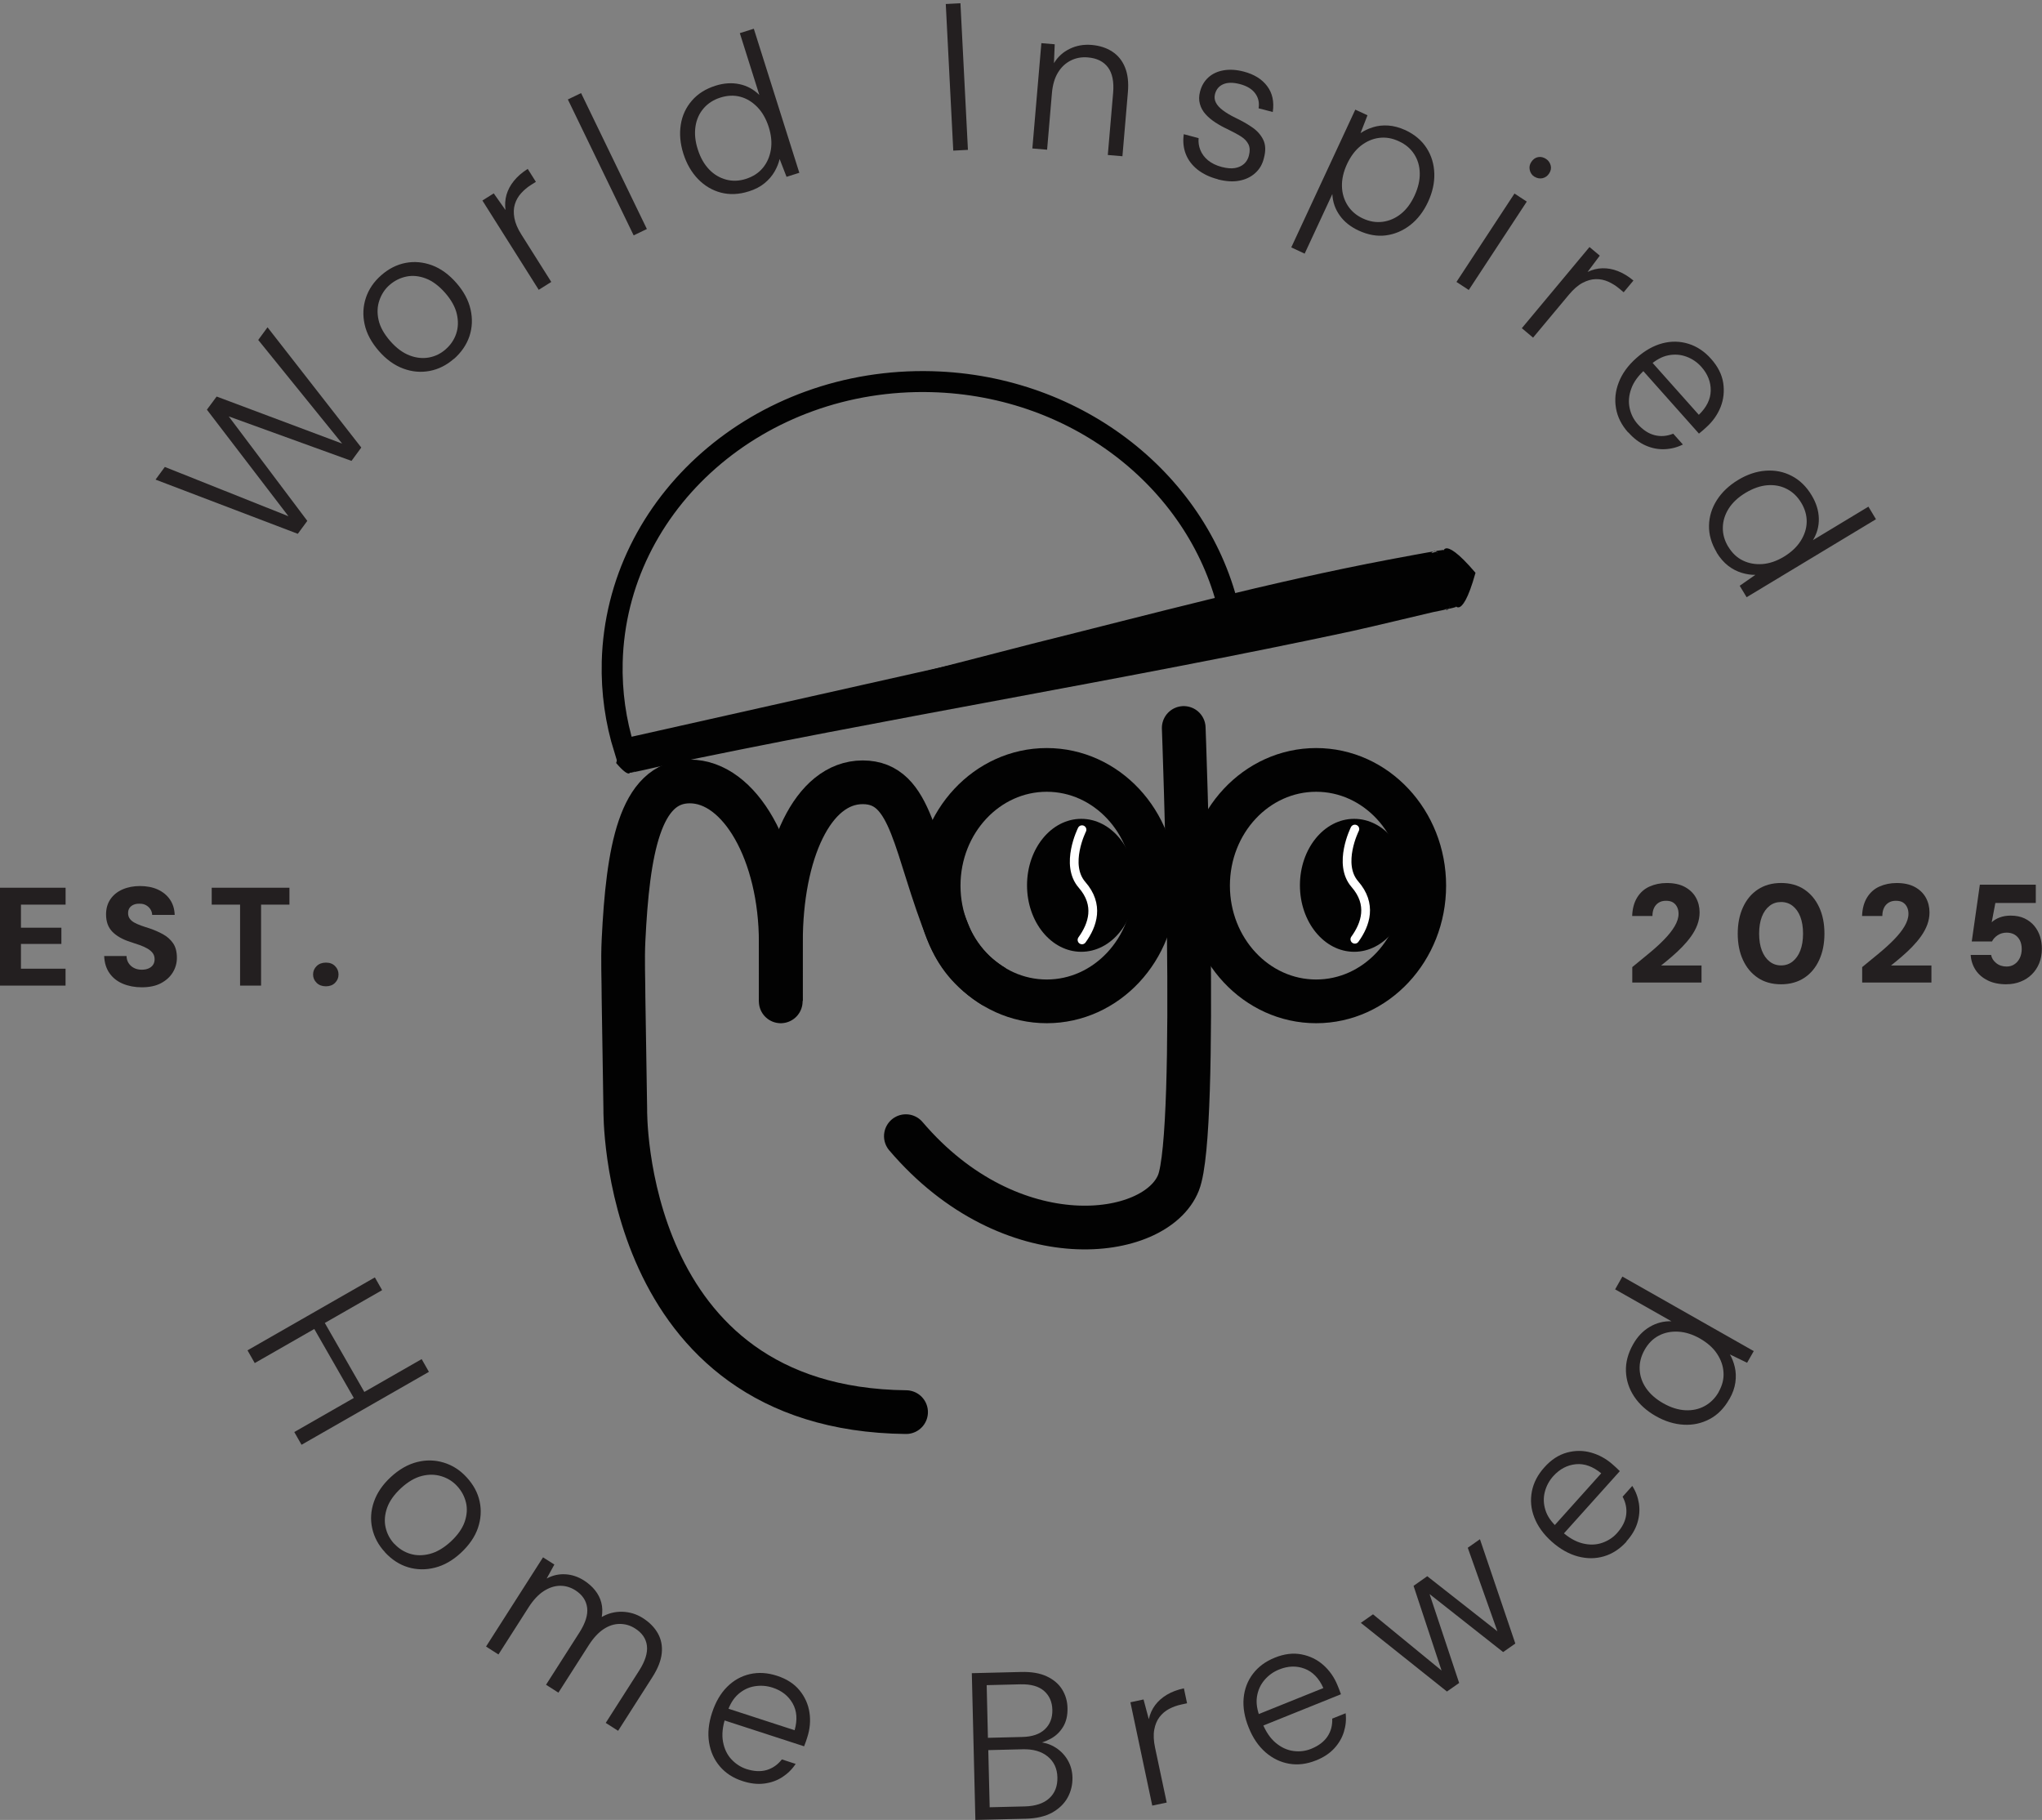 <?xml version="1.0" encoding="UTF-8"?>
<svg id="Layer_1" data-name="Layer 1" xmlns="http://www.w3.org/2000/svg" xmlns:xlink="http://www.w3.org/1999/xlink" viewBox="0 0 509.65 454.19">
  <rect x="0" y="0" width="509.65" height="454.19" fill="#808080" stroke="none"/>
  <defs>
    <style>
      .cls-1, .cls-2, .cls-3, .cls-4, .cls-5 {
        fill: none;
      }

      .cls-2, .cls-3, .cls-4, .cls-5 {
        stroke-miterlimit: 10;
      }

      .cls-2, .cls-3, .cls-5 {
        stroke: #020202;
      }

      .cls-2, .cls-5 {
        stroke-width: 10.91px;
      }

      .cls-3 {
        stroke-width: 5.23px;
      }

      .cls-6 {
        fill: #231f20;
      }

      .cls-7 {
        clip-path: url(#clippath-1);
      }

      .cls-8 {
        fill: #020202;
      }

      .cls-4 {
        stroke: #fff;
        stroke-width: 2.18px;
      }

      .cls-4, .cls-5 {
        stroke-linecap: round;
      }

      .cls-9 {
        clip-path: url(#clippath);
      }
    </style>
    <clipPath id="clippath">
      <rect class="cls-1" x="83.67" width="333.84" height="432.03"/>
    </clipPath>
    <clipPath id="clippath-1">
      <rect class="cls-1" x="83.67" width="333.84" height="432.03"/>
    </clipPath>
  </defs>
  <g class="cls-9">
    <g class="cls-7">
      <g>
        <path class="cls-5" d="M194.86,249.9c.07-4.38,0-9.35,0-14.78,0-22.14-10.17-40.1-22.7-40.1s-15.46,17.43-16.54,39.66c-.24,5.11,0,9.7,0,14.36l.44,27.83s-1.2,74.77,70.08,75.54"/>
        <path class="cls-2" d="M194.91,249.9c-.07-4.38,0-9.35,0-14.78,0-22.14,7.85-39.89,20.4-39.89s12.72,16.28,21.45,37.87c1.95,4.8,5.08,9.3,11.46,13.21"/>
        <path class="cls-5" d="M295.44,181.67s3.82,100.56-1.31,113.49c-5.67,14.27-41.79,19.18-68.04-11.62"/>
        <path class="cls-3" d="M306.89,153.03c-7.12-32.14-37.41-56.8-74.35-57.78-43-1.13-78.7,30.17-79.74,69.94-.19,7.56.87,14.87,3.02,21.76l151.1-33.92h-.02Z"/>
        <path class="cls-8" d="M368.26,142.95c-3.75,13.49-5.65,6.63-4.83,8.52-1.08.35-2.65.63-3.79.89-7.36,1.52-15.2,3.09-22.53,4.5-42.77,8.15-85.94,15.41-128.52,24.67-13.17,2.88-34.93,7.68-47.92,10.64l-1.62.35-.84.17-.45.09-.28.05-.23.03c-.03-.87.44,2.13-3.47-2.44,1.62-5.79,2.46-2.86,2.13-3.68.26-.09.66-.21.92-.28,3.12-.84,8.74-2.22,11.97-3.02,23.3-5.85,65-16.65,88.75-22.77,29.63-7.38,59.14-15.34,89.17-21.03,3.12-.58,9.09-1.71,12.27-2.23l.52-.07.37-.05.4-.05c.05,2.06-1.12-4.97,7.97,5.69h.02l-.02.02ZM353.98,146.11c9.02,10.63,7.78,3.63,7.78,5.69.24-.03.19-.02.19-.02-.51.12-1.95.44-2.58.58-7.26,1.68-14.94,3.59-22.2,5.2-55.86,11.99-117.3,21.93-173.26,33.8l-3.18.7-1.57.35-.77.17-.35.09-.12.03h.03c-.4-.8.37,2.15,1.94-3.61-3.86-4.55-3.3-1.55-3.28-2.44-.09,0-.03,0-.03,0h.12l.37-.07c3.12-.54,8.76-1.66,11.95-2.29,55.37-10.92,110.61-25.72,165.16-40.22,5.58-1.45,16.54-4.28,22.07-5.76l1.52-.42.72-.21.28-.09h.05-.02l-.19.05c.89,1.85-.96-5.03-4.64,8.45h0v.02Z"/>
        <ellipse class="cls-2" cx="261.25" cy="221.02" rx="26.98" ry="28.88"/>
        <path class="cls-8" d="M269.87,204.35c7.49,0,13.54,7.43,13.54,16.59s-6.05,16.59-13.54,16.59-13.54-7.43-13.54-16.59,6.05-16.59,13.54-16.59"/>
        <path class="cls-8" d="M270.05,207.06s-4.38,8.72,0,13.75c4.38,5.01,2.7,10.02,0,13.75"/>
        <path class="cls-4" d="M270.05,207.06s-4.38,8.72,0,13.75c4.38,5.01,2.7,10.02,0,13.75"/>
        <ellipse class="cls-2" cx="328.49" cy="221.02" rx="26.98" ry="28.88"/>
        <path class="cls-8" d="M337.98,204.35c7.49,0,13.54,7.43,13.54,16.59s-6.05,16.59-13.54,16.59-13.54-7.43-13.54-16.59,6.05-16.59,13.54-16.59"/>
        <path class="cls-8" d="M338.15,206.9s-4.38,8.72,0,13.75c4.38,5.01,2.7,10.02,0,13.75"/>
        <path class="cls-4" d="M338.15,206.9s-4.38,8.72,0,13.75c4.38,5.01,2.7,10.02,0,13.75"/>
      </g>
    </g>
  </g>
  <g>
    <path class="cls-6" d="M74.35,133.23l-35.53-13.54,2.32-3.16,30.85,12.3-20.35-26.59,2.43-3.28,31.32,11.74-20.94-25.86,2.32-3.16,23.4,30.01-2.44,3.33-30.64-11.1,19.61,26.07-2.39,3.25.03-.02Z"/>
    <path class="cls-6" d="M113.27,89.55c-1.81,1.59-3.82,2.6-6.02,3.02-2.2.42-4.41.23-6.61-.59-2.22-.82-4.22-2.27-6.04-4.34-1.88-2.15-3.09-4.38-3.59-6.67-.51-2.3-.4-4.52.31-6.65.72-2.15,1.99-4.01,3.8-5.6,1.88-1.66,3.93-2.69,6.12-3.11,2.2-.42,4.38-.21,6.58.59,2.2.82,4.24,2.29,6.12,4.45,1.81,2.08,2.98,4.26,3.51,6.58.52,2.3.42,4.54-.28,6.67-.72,2.13-2.01,4.03-3.89,5.69l-.02-.03ZM111.24,87.16c1.24-1.08,2.11-2.37,2.62-3.89s.56-3.14.16-4.9c-.4-1.76-1.38-3.51-2.91-5.27-1.57-1.78-3.18-2.98-4.85-3.61s-3.28-.79-4.83-.47-2.95,1.01-4.19,2.09c-1.19,1.03-2.02,2.32-2.55,3.84s-.59,3.16-.21,4.89c.38,1.73,1.36,3.49,2.91,5.27,1.54,1.76,3.16,2.95,4.83,3.59s3.3.8,4.87.51,2.95-.99,4.15-2.04Z"/>
    <path class="cls-6" d="M134.48,72.36l-14.08-22.32,2.83-1.78,2.93,4.15c-.17-1.33-.09-2.6.26-3.82.35-1.2.96-2.36,1.85-3.46.87-1.08,2.02-2.08,3.44-2.98l2.04,3.23-1.19.75c-.94.59-1.78,1.29-2.51,2.11-.73.8-1.24,1.73-1.55,2.74s-.35,2.16-.12,3.42c.23,1.27.8,2.65,1.76,4.15l7.45,11.81-3.11,1.95v.03Z"/>
    <path class="cls-6" d="M158.15,58.74l-16.42-33.92,3.3-1.59,16.42,33.92s-3.3,1.59-3.3,1.59Z"/>
    <path class="cls-6" d="M186.88,47.76c-2.46.79-4.78.87-6.96.31-2.18-.58-4.08-1.71-5.71-3.39-1.62-1.68-2.84-3.79-3.65-6.32-.8-2.53-1.01-4.94-.65-7.24s1.29-4.29,2.77-6c1.47-1.71,3.44-2.95,5.9-3.73,2.09-.66,4.1-.79,6-.38,1.9.4,3.54,1.31,4.94,2.69l-4.87-15.43,3.49-1.1,11.36,35.95-3.19,1.01-1.73-4.45c-.23,1.03-.65,2.08-1.26,3.14-.61,1.06-1.45,2.04-2.51,2.91s-2.37,1.55-3.94,2.04v-.02ZM186.17,44.64c1.76-.56,3.18-1.47,4.22-2.74,1.05-1.26,1.71-2.77,2.01-4.54.28-1.76.1-3.65-.54-5.67-.65-2.02-1.59-3.68-2.84-4.97-1.26-1.29-2.67-2.15-4.24-2.57-1.57-.42-3.25-.35-5.01.21-1.69.54-3.09,1.43-4.17,2.69s-1.76,2.76-2.02,4.52-.09,3.66.58,5.72c.65,2.06,1.61,3.73,2.84,5.01s2.67,2.11,4.26,2.53c1.59.42,3.25.35,4.94-.19h-.02Z"/>
    <path class="cls-6" d="M237.92,37.59l-1.87-36.59,3.66-.19,1.87,36.59-3.66.19Z"/>
    <path class="cls-6" d="M257.66,37.05l2.25-26.28,3.33.28-.19,4.71c.98-1.61,2.3-2.79,3.96-3.59s3.47-1.12,5.41-.96c2.02.17,3.73.72,5.17,1.66s2.5,2.23,3.19,3.93c.7,1.69.94,3.79.72,6.28l-1.36,15.91-3.65-.31,1.33-15.5c.24-2.77-.19-4.9-1.29-6.37s-2.76-2.29-4.99-2.48c-1.57-.14-3,.12-4.29.77s-2.37,1.64-3.19,3c-.84,1.36-1.34,3.09-1.52,5.18l-1.2,14.08-3.65-.31h-.02Z"/>
    <path class="cls-6" d="M303.97,44.74c-2.02-.52-3.72-1.34-5.08-2.41-1.36-1.08-2.34-2.37-2.93-3.87-.59-1.5-.77-3.18-.51-4.97l3.7.98c-.09,1.03.05,2.02.44,2.98s1.01,1.81,1.9,2.55c.89.73,2.02,1.29,3.4,1.66,1.29.33,2.39.44,3.32.28s1.68-.51,2.29-1.05c.59-.54.99-1.22,1.2-2.04.3-1.12.26-2.06-.1-2.81-.37-.77-.99-1.43-1.88-1.99s-2.01-1.15-3.32-1.8c-1.1-.51-2.11-1.06-3.05-1.68-.94-.61-1.76-1.29-2.44-2.04s-1.17-1.61-1.43-2.57c-.28-.96-.26-1.99.03-3.11.38-1.45,1.08-2.63,2.09-3.54s2.27-1.5,3.79-1.76c1.52-.26,3.18-.17,5.01.31,2.6.68,4.55,1.88,5.86,3.63,1.31,1.73,1.78,3.89,1.4,6.46l-3.54-.92c.23-1.41-.05-2.67-.86-3.75-.8-1.08-2.06-1.83-3.79-2.29-1.69-.44-3.07-.44-4.15.02s-1.76,1.27-2.08,2.46c-.19.75-.12,1.45.21,2.11s.91,1.31,1.74,1.94c.84.63,1.88,1.26,3.16,1.88,1.54.73,2.93,1.52,4.17,2.37s2.16,1.88,2.76,3.11.66,2.74.17,4.57c-.37,1.54-1.08,2.77-2.18,3.75-1.08.98-2.41,1.61-4,1.9-1.57.3-3.33.17-5.3-.33v-.03Z"/>
    <path class="cls-6" d="M322.28,61.74l15.98-34.38,3.04,1.41-1.73,4.45c.91-.61,1.94-1.12,3.11-1.47,1.17-.37,2.44-.51,3.8-.42s2.79.47,4.29,1.15c2.3,1.08,4.07,2.57,5.29,4.47s1.85,4.03,1.92,6.35c.07,2.32-.45,4.69-1.57,7.1s-2.6,4.33-4.43,5.76c-1.85,1.43-3.87,2.29-6.07,2.58s-4.48-.12-6.82-1.2c-2.02-.94-3.61-2.2-4.73-3.79-1.13-1.59-1.74-3.35-1.83-5.32l-6.91,14.87-3.32-1.55-.02-.02ZM340.18,54.53c1.64.77,3.28,1.03,4.94.82,1.64-.23,3.14-.87,4.52-1.97s2.51-2.62,3.42-4.59c.89-1.94,1.33-3.79,1.29-5.58-.03-1.78-.51-3.37-1.4-4.75s-2.16-2.46-3.82-3.21c-1.64-.77-3.28-1.05-4.92-.84s-3.14.86-4.55,1.95c-1.4,1.1-2.55,2.63-3.47,4.59-.89,1.94-1.31,3.79-1.26,5.57s.54,3.37,1.43,4.76c.89,1.4,2.16,2.48,3.8,3.25h.02Z"/>
    <path class="cls-6" d="M363.51,70.36l14.48-22.06,3.07,2.01-14.48,22.06-3.07-2.01ZM382.95,44.1c-.61-.4-.99-.96-1.15-1.68s-.03-1.38.4-2.02c.44-.66.99-1.06,1.68-1.19s1.34.03,1.99.45c.58.38.96.91,1.15,1.61s.05,1.36-.38,2.02c-.42.65-.98,1.03-1.68,1.19-.7.14-1.36,0-1.97-.38h-.03Z"/>
    <path class="cls-6" d="M379.82,81.91l16.89-20.26,2.57,2.15-3.05,4.07c1.2-.58,2.44-.89,3.7-.92s2.55.19,3.86.7,2.6,1.29,3.89,2.36l-2.44,2.93-1.08-.91c-.86-.72-1.78-1.29-2.77-1.74-.99-.44-2.02-.65-3.09-.63s-2.16.33-3.3.92-2.27,1.59-3.42,2.95l-8.95,10.73-2.81-2.36.02.02Z"/>
    <path class="cls-6" d="M406.33,107.89c-1.62-1.83-2.63-3.82-3-5.99-.38-2.16-.16-4.33.7-6.51.84-2.18,2.3-4.19,4.4-6.05,2.08-1.85,4.24-3.07,6.47-3.66s4.41-.54,6.53.12,4,1.92,5.64,3.77c1.69,1.9,2.7,3.91,3.02,6,.31,2.09.1,4.1-.66,6.02-.77,1.92-1.97,3.61-3.61,5.08-.26.23-.52.47-.8.72s-.61.51-.99.82l-14.41-16.19,2.3-2.06,12.08,13.56c1.94-1.87,2.93-3.87,2.97-6.04.03-2.16-.75-4.14-2.34-5.93-1.03-1.15-2.25-1.99-3.7-2.53s-2.95-.66-4.52-.35c-1.57.3-3.14,1.15-4.71,2.55l-1.01.91c-1.78,1.57-2.97,3.21-3.56,4.89-.61,1.68-.73,3.28-.4,4.82.33,1.54.99,2.84,1.99,3.98,1.33,1.48,2.74,2.41,4.28,2.79s3.05.24,4.61-.38l2.41,2.7c-1.43.72-2.93,1.1-4.54,1.17-1.61.07-3.18-.23-4.73-.91-1.55-.68-3-1.76-4.34-3.28h-.03Z"/>
    <path class="cls-6" d="M428.46,137.85c-1.33-2.22-1.97-4.45-1.92-6.7.05-2.25.7-4.36,1.95-6.33s3.02-3.65,5.29-5.03,4.57-2.15,6.89-2.32,4.48.24,6.49,1.29c2.01,1.03,3.68,2.65,5.01,4.87,1.13,1.88,1.73,3.8,1.78,5.74s-.44,3.75-1.47,5.43l13.85-8.36,1.88,3.14-32.28,19.46-1.73-2.86,3.91-2.72c-1.05.02-2.16-.14-3.35-.49s-2.32-.92-3.42-1.76c-1.08-.84-2.06-1.95-2.91-3.35h.02ZM431.34,136.42c.96,1.59,2.16,2.74,3.65,3.46,1.47.72,3.09,1.01,4.87.89,1.78-.14,3.58-.75,5.39-1.85s3.21-2.41,4.17-3.93,1.47-3.09,1.5-4.73c.03-1.62-.42-3.25-1.38-4.82-.92-1.52-2.11-2.67-3.59-3.42-1.48-.77-3.11-1.06-4.87-.92s-3.58.79-5.43,1.9-3.25,2.43-4.21,3.94c-.94,1.5-1.43,3.09-1.45,4.73-.03,1.64.42,3.23,1.34,4.76v-.02Z"/>
  </g>
  <g>
    <path class="cls-6" d="M61.77,336.99l31.79-18.2,1.81,3.18-31.79,18.2-1.81-3.18ZM73.45,357.38l31.79-18.2,1.81,3.18-31.79,18.2s-1.81-3.18-1.81-3.18ZM78.02,330.93l2.63-1.5,10.8,18.85-2.63,1.5-10.8-18.85Z"/>
    <path class="cls-6" d="M96.08,387.36c-1.64-1.76-2.69-3.75-3.18-5.93-.49-2.2-.35-4.4.42-6.63.77-2.23,2.16-4.28,4.19-6.16,2.09-1.94,4.29-3.19,6.58-3.77s4.5-.52,6.67.14,4.07,1.88,5.69,3.65c1.71,1.85,2.79,3.86,3.26,6.04.47,2.18.33,4.38-.42,6.6s-2.18,4.29-4.28,6.25c-2.02,1.87-4.19,3.11-6.47,3.68-2.29.58-4.52.54-6.67-.1s-4.08-1.9-5.78-3.73l-.02-.02ZM98.42,385.27c1.12,1.2,2.43,2.04,3.96,2.5,1.52.47,3.16.47,4.9.02,1.74-.45,3.47-1.47,5.2-3.05,1.74-1.61,2.9-3.26,3.49-4.94.58-1.68.7-3.3.33-4.83s-1.1-2.91-2.22-4.12c-1.06-1.15-2.37-1.97-3.91-2.44-1.54-.47-3.16-.51-4.89-.07-1.73.44-3.46,1.45-5.2,3.05-1.71,1.59-2.88,3.23-3.47,4.92s-.72,3.32-.37,4.87,1.06,2.91,2.16,4.1h0Z"/>
    <path class="cls-6" d="M121.33,410.88l14.2-22.23,2.83,1.8-1.92,3.49c1.47-.8,3.02-1.15,4.66-1.06,1.64.09,3.19.61,4.66,1.55,1.12.72,2.04,1.54,2.77,2.46s1.26,1.94,1.54,3.04c.3,1.1.33,2.3.12,3.61,1.59-.92,3.3-1.36,5.15-1.31,1.85.07,3.52.58,5.06,1.55,1.71,1.08,2.97,2.37,3.8,3.86s1.15,3.14.96,4.96c-.19,1.83-.96,3.79-2.32,5.92l-8.57,13.42-3.09-1.97,8.34-13.05c1.5-2.36,2.15-4.41,1.94-6.19s-1.2-3.23-2.97-4.34c-1.17-.75-2.44-1.12-3.82-1.12s-2.72.44-4.01,1.29-2.51,2.15-3.65,3.91l-7.64,11.95-3.09-1.97,8.34-13.05c1.5-2.36,2.15-4.41,1.92-6.19-.23-1.78-1.2-3.21-2.9-4.31-1.24-.79-2.53-1.17-3.89-1.15-1.36.02-2.7.47-4.05,1.33-1.34.87-2.58,2.2-3.73,3.98l-7.56,11.83s-3.09-1.97-3.09-1.97Z"/>
    <path class="cls-6" d="M185.28,444.47c-2.32-.75-4.19-1.97-5.62-3.65s-2.32-3.66-2.69-5.97c-.37-2.3-.12-4.78.75-7.43.87-2.65,2.11-4.8,3.75-6.44s3.52-2.69,5.69-3.19c2.16-.49,4.41-.35,6.77.42,2.43.79,4.31,2.01,5.64,3.65s2.16,3.49,2.46,5.53c.31,2.04.12,4.12-.56,6.21-.1.33-.21.66-.33,1.01s-.26.75-.45,1.2l-20.61-6.7.96-2.93,17.28,5.62c.73-2.58.58-4.82-.49-6.7s-2.72-3.19-5.03-3.94c-1.47-.47-2.95-.58-4.47-.33s-2.88.92-4.08,1.97c-1.2,1.06-2.13,2.58-2.77,4.57l-.42,1.29c-.73,2.25-.94,4.26-.61,6.02s1.01,3.21,2.08,4.36,2.3,1.95,3.72,2.43c1.88.61,3.59.7,5.1.26,1.5-.45,2.76-1.33,3.79-2.65l3.44,1.12c-.87,1.33-1.99,2.43-3.33,3.3-1.34.87-2.86,1.4-4.54,1.61s-3.49,0-5.41-.63h0Z"/>
    <path class="cls-6" d="M243.44,454.19l-.89-36.63,12.3-.3c2.58-.07,4.73.3,6.42,1.1,1.69.8,2.97,1.88,3.82,3.26s1.31,2.91,1.34,4.62c.05,1.88-.33,3.47-1.12,4.75s-1.83,2.27-3.12,2.95c-1.29.7-2.65,1.15-4.08,1.36l.66-.54c1.54,0,2.98.38,4.33,1.15,1.34.77,2.44,1.81,3.26,3.14s1.27,2.84,1.31,4.55c.03,1.81-.37,3.49-1.22,5.03-.86,1.54-2.15,2.77-3.86,3.73-1.73.94-3.89,1.45-6.51,1.52l-12.67.3h.02ZM246.6,433.69l8.53-.21c2.48-.05,4.36-.7,5.65-1.92s1.92-2.84,1.87-4.87c-.05-1.95-.73-3.52-2.06-4.69s-3.3-1.73-5.95-1.66l-8.38.21.31,13.14h.02ZM247.02,451.02l8.74-.21c2.65-.07,4.69-.73,6.11-2.02s2.09-3.04,2.04-5.23-.86-3.93-2.41-5.2-3.63-1.88-6.25-1.81l-8.59.21.35,14.29v-.02Z"/>
    <path class="cls-6" d="M287.59,450.63l-5.46-25.81,3.28-.7,1.31,4.92c.3-1.31.82-2.48,1.57-3.49s1.73-1.88,2.93-2.6c1.2-.72,2.62-1.26,4.26-1.61l.79,3.73-1.38.3c-1.1.23-2.11.59-3.09,1.1-.96.51-1.76,1.19-2.41,2.04-.65.86-1.08,1.9-1.31,3.16s-.16,2.76.21,4.5l2.9,13.68-3.58.75-.02.02Z"/>
    <path class="cls-6" d="M328.42,439.34c-2.27.91-4.48,1.19-6.65.82-2.16-.37-4.12-1.31-5.9-2.84-1.76-1.54-3.18-3.58-4.21-6.18-1.05-2.58-1.47-5.03-1.27-7.33.21-2.3.98-4.33,2.32-6.09,1.34-1.76,3.16-3.11,5.46-4.03,2.36-.96,4.59-1.22,6.67-.82s3.89,1.29,5.44,2.65c1.55,1.38,2.74,3.07,3.56,5.11.12.33.26.66.4.99s.28.75.44,1.2l-20.1,8.1-1.15-2.86,16.86-6.79c-1.1-2.46-2.67-4.07-4.68-4.83-2.02-.77-4.15-.7-6.39.21-1.43.58-2.63,1.45-3.63,2.62s-1.62,2.55-1.87,4.14.02,3.35.8,5.29l.51,1.26c.89,2.2,2.02,3.87,3.4,5.01s2.84,1.81,4.4,2.01c1.55.21,3.02.02,4.41-.54,1.85-.75,3.19-1.76,4.07-3.07s1.26-2.79,1.19-4.47l3.35-1.34c.19,1.59.03,3.14-.44,4.66s-1.29,2.91-2.44,4.15-2.67,2.23-4.55,2.98h0Z"/>
    <path class="cls-6" d="M361.14,422.14l-21.5-17.14,3.04-2.13,18.11,14.85-.59.42-7.4-22.37,3.42-2.41,18.53,14.55-.59.42-7.83-22.07,3.04-2.13,8.83,26.03-3.04,2.13-19.35-15.25.59-.42,7.78,23.38-3.04,2.13h0Z"/>
    <path class="cls-6" d="M405.95,384.73c-1.64,1.81-3.51,3.04-5.6,3.66-2.11.63-4.29.63-6.54.03s-4.43-1.83-6.51-3.68-3.52-3.87-4.36-6.04c-.84-2.15-1.03-4.31-.61-6.49s1.47-4.19,3.12-6.02c1.69-1.9,3.58-3.12,5.62-3.68s4.07-.56,6.05,0,3.8,1.55,5.44,3.02c.26.23.52.47.8.72s.58.54.92.89l-14.47,16.12-2.3-2.06,12.13-13.52c-2.08-1.71-4.19-2.48-6.33-2.27-2.15.21-4.03,1.2-5.64,2.98-1.03,1.15-1.73,2.46-2.11,3.94-.38,1.48-.33,3,.16,4.54.47,1.54,1.5,3,3.05,4.4l1.01.91c1.76,1.59,3.52,2.58,5.25,3s3.35.37,4.83-.14c1.48-.51,2.72-1.31,3.72-2.43,1.33-1.48,2.09-3,2.29-4.55s-.1-3.07-.89-4.54l2.41-2.69c.87,1.34,1.41,2.79,1.66,4.38.24,1.59.12,3.18-.37,4.8s-1.41,3.19-2.77,4.69l.03.02Z"/>
    <path class="cls-6" d="M431.6,349.18c-1.27,2.25-2.9,3.91-4.89,4.96-1.99,1.06-4.15,1.54-6.49,1.41s-4.66-.84-6.96-2.15-4.1-2.93-5.39-4.87c-1.29-1.94-1.97-4.03-2.06-6.28-.09-2.25.51-4.5,1.78-6.75,1.08-1.92,2.46-3.37,4.14-4.36,1.68-.99,3.49-1.47,5.44-1.4l-14.06-7.97,1.81-3.19,32.79,18.6-1.66,2.91-4.29-2.08c.52.91.94,1.95,1.22,3.16s.33,2.48.14,3.84-.68,2.76-1.5,4.17h-.02ZM428.94,347.39c.91-1.61,1.33-3.23,1.22-4.87-.09-1.64-.63-3.19-1.62-4.68-.98-1.48-2.41-2.74-4.26-3.8-1.85-1.05-3.68-1.62-5.46-1.71s-3.4.24-4.85,1.01-2.62,1.95-3.52,3.56c-.87,1.55-1.29,3.16-1.22,4.82s.59,3.23,1.59,4.69,2.43,2.74,4.31,3.8c1.88,1.06,3.72,1.64,5.5,1.73s3.39-.26,4.83-1.05,2.62-1.95,3.49-3.49v-.02Z"/>
  </g>
  <g>
    <path class="cls-6" d="M0,245.97v-24.43h16.37v4.22H5.23v5.76h10.09v4.05H5.23v6.18h11.13v4.22H0Z"/>
    <path class="cls-6" d="M35.39,246.39c-1.74,0-3.32-.3-4.73-.89s-2.51-1.47-3.33-2.63c-.82-1.17-1.26-2.6-1.33-4.29h5.58c.02.68.19,1.27.52,1.78s.77.91,1.33,1.2,1.2.44,1.95.44c.63,0,1.19-.1,1.66-.3s.86-.49,1.13-.87.42-.87.42-1.45-.16-1.12-.49-1.55-.77-.8-1.33-1.12-1.2-.61-1.94-.87-1.52-.52-2.36-.79c-1.94-.63-3.42-1.48-4.45-2.55s-1.55-2.5-1.55-4.29c0-1.48.37-2.76,1.1-3.82s1.74-1.87,3.02-2.43,2.74-.84,4.36-.84,3.14.28,4.41.86,2.29,1.4,3.04,2.48,1.15,2.37,1.2,3.86h-5.62c-.02-.51-.17-.98-.44-1.4s-.63-.75-1.08-1.01c-.45-.26-.98-.38-1.59-.38-.54-.02-1.03.05-1.47.23s-.79.44-1.05.8-.38.8-.38,1.34.14.96.4,1.34.65.72,1.12.98c.47.26,1.03.52,1.68.75.65.23,1.34.47,2.11.7,1.24.42,2.37.91,3.4,1.48s1.87,1.31,2.51,2.23.96,2.13.96,3.65c0,1.33-.35,2.55-1.03,3.66s-1.68,2.01-2.97,2.69c-1.29.68-2.9,1.01-4.8,1.01Z"/>
    <path class="cls-6" d="M59.92,245.97v-20.21h-7.08v-4.22h19.4v4.22h-7.08v20.21h-5.23Z"/>
    <path class="cls-6" d="M81.35,246.14c-.96,0-1.73-.28-2.32-.86s-.89-1.26-.89-2.08.3-1.54.89-2.11,1.36-.86,2.32-.86,1.69.28,2.27.86c.58.58.87,1.27.87,2.11s-.3,1.5-.87,2.08-1.34.86-2.27.86Z"/>
  </g>
  <g>
    <path class="cls-6" d="M407.39,245.22v-3.87c1.41-1.17,2.83-2.32,4.21-3.46,1.38-1.13,2.63-2.27,3.73-3.4s1.99-2.23,2.63-3.32.98-2.13.98-3.12c0-.58-.1-1.12-.33-1.62s-.56-.89-1.01-1.19-1.05-.44-1.8-.44-1.34.16-1.85.49-.89.77-1.15,1.34c-.26.58-.38,1.22-.38,1.97h-5.06c.07-1.87.49-3.4,1.26-4.64.77-1.24,1.8-2.15,3.09-2.72,1.29-.58,2.72-.87,4.28-.87,1.81,0,3.33.33,4.54.99s2.13,1.55,2.74,2.65c.61,1.1.92,2.34.92,3.68,0,1.06-.19,2.09-.56,3.09s-.89,1.94-1.54,2.86c-.65.92-1.4,1.8-2.22,2.65s-1.69,1.66-2.6,2.44-1.8,1.52-2.69,2.22h10.09v4.26h-17.28Z"/>
    <path class="cls-6" d="M444.53,245.64c-2.25,0-4.19-.54-5.79-1.61s-2.84-2.55-3.72-4.45-1.31-4.08-1.31-6.58.44-4.68,1.31-6.58c.87-1.9,2.11-3.39,3.72-4.45s3.54-1.61,5.79-1.61,4.19.54,5.79,1.61,2.84,2.55,3.72,4.45,1.31,4.08,1.31,6.58-.44,4.68-1.31,6.58-2.11,3.39-3.72,4.45-3.54,1.61-5.79,1.61ZM444.53,240.93c1.1,0,2.06-.33,2.88-.98s1.47-1.57,1.92-2.74c.45-1.17.68-2.58.68-4.21s-.23-3.04-.68-4.21-1.1-2.08-1.92-2.72-1.78-.96-2.88-.96-2.06.31-2.88.96c-.82.65-1.47,1.55-1.92,2.72-.45,1.17-.68,2.58-.68,4.21s.23,3.04.68,4.21,1.1,2.09,1.92,2.74c.82.65,1.78.98,2.88.98Z"/>
    <path class="cls-6" d="M464.77,245.22v-3.87c1.41-1.17,2.83-2.32,4.21-3.46s2.63-2.27,3.73-3.4,1.99-2.23,2.63-3.32.98-2.13.98-3.12c0-.58-.1-1.12-.33-1.62s-.56-.89-1.01-1.19c-.45-.3-1.05-.44-1.8-.44s-1.34.16-1.85.49-.89.77-1.15,1.34-.38,1.22-.38,1.97h-5.06c.07-1.87.49-3.4,1.26-4.64.77-1.24,1.8-2.15,3.09-2.72,1.29-.58,2.72-.87,4.28-.87,1.81,0,3.33.33,4.54.99s2.13,1.55,2.74,2.65c.61,1.1.92,2.34.92,3.68,0,1.06-.19,2.09-.56,3.09-.37.99-.89,1.94-1.54,2.86s-1.4,1.8-2.22,2.65-1.69,1.66-2.6,2.44-1.8,1.52-2.69,2.22h10.09v4.26h-17.28Z"/>
    <path class="cls-6" d="M500.82,245.64c-1.83,0-3.4-.31-4.71-.96-1.31-.65-2.32-1.52-3.04-2.62s-1.13-2.36-1.22-3.75h5.1c.14.79.56,1.47,1.27,2.04s1.57.86,2.6.86c.75,0,1.4-.19,1.97-.58.58-.38,1.01-.91,1.33-1.57.31-.66.47-1.4.47-2.22s-.16-1.61-.49-2.22-.77-1.08-1.33-1.4c-.56-.31-1.2-.47-1.92-.47-.86,0-1.62.21-2.27.65s-1.12.94-1.4,1.55h-5.06l2.02-14.17h13.96v4.57h-10.09l-.91,4.82c.49-.49,1.15-.89,1.97-1.2.82-.31,1.74-.47,2.74-.47,1.34,0,2.51.23,3.49.7.98.47,1.8,1.1,2.44,1.88s1.13,1.68,1.43,2.65.45,1.99.45,3.04c0,1.33-.23,2.53-.66,3.61-.44,1.08-1.06,2.01-1.85,2.79-.79.79-1.73,1.38-2.81,1.81s-2.25.65-3.51.65h0Z"/>
  </g>
</svg>